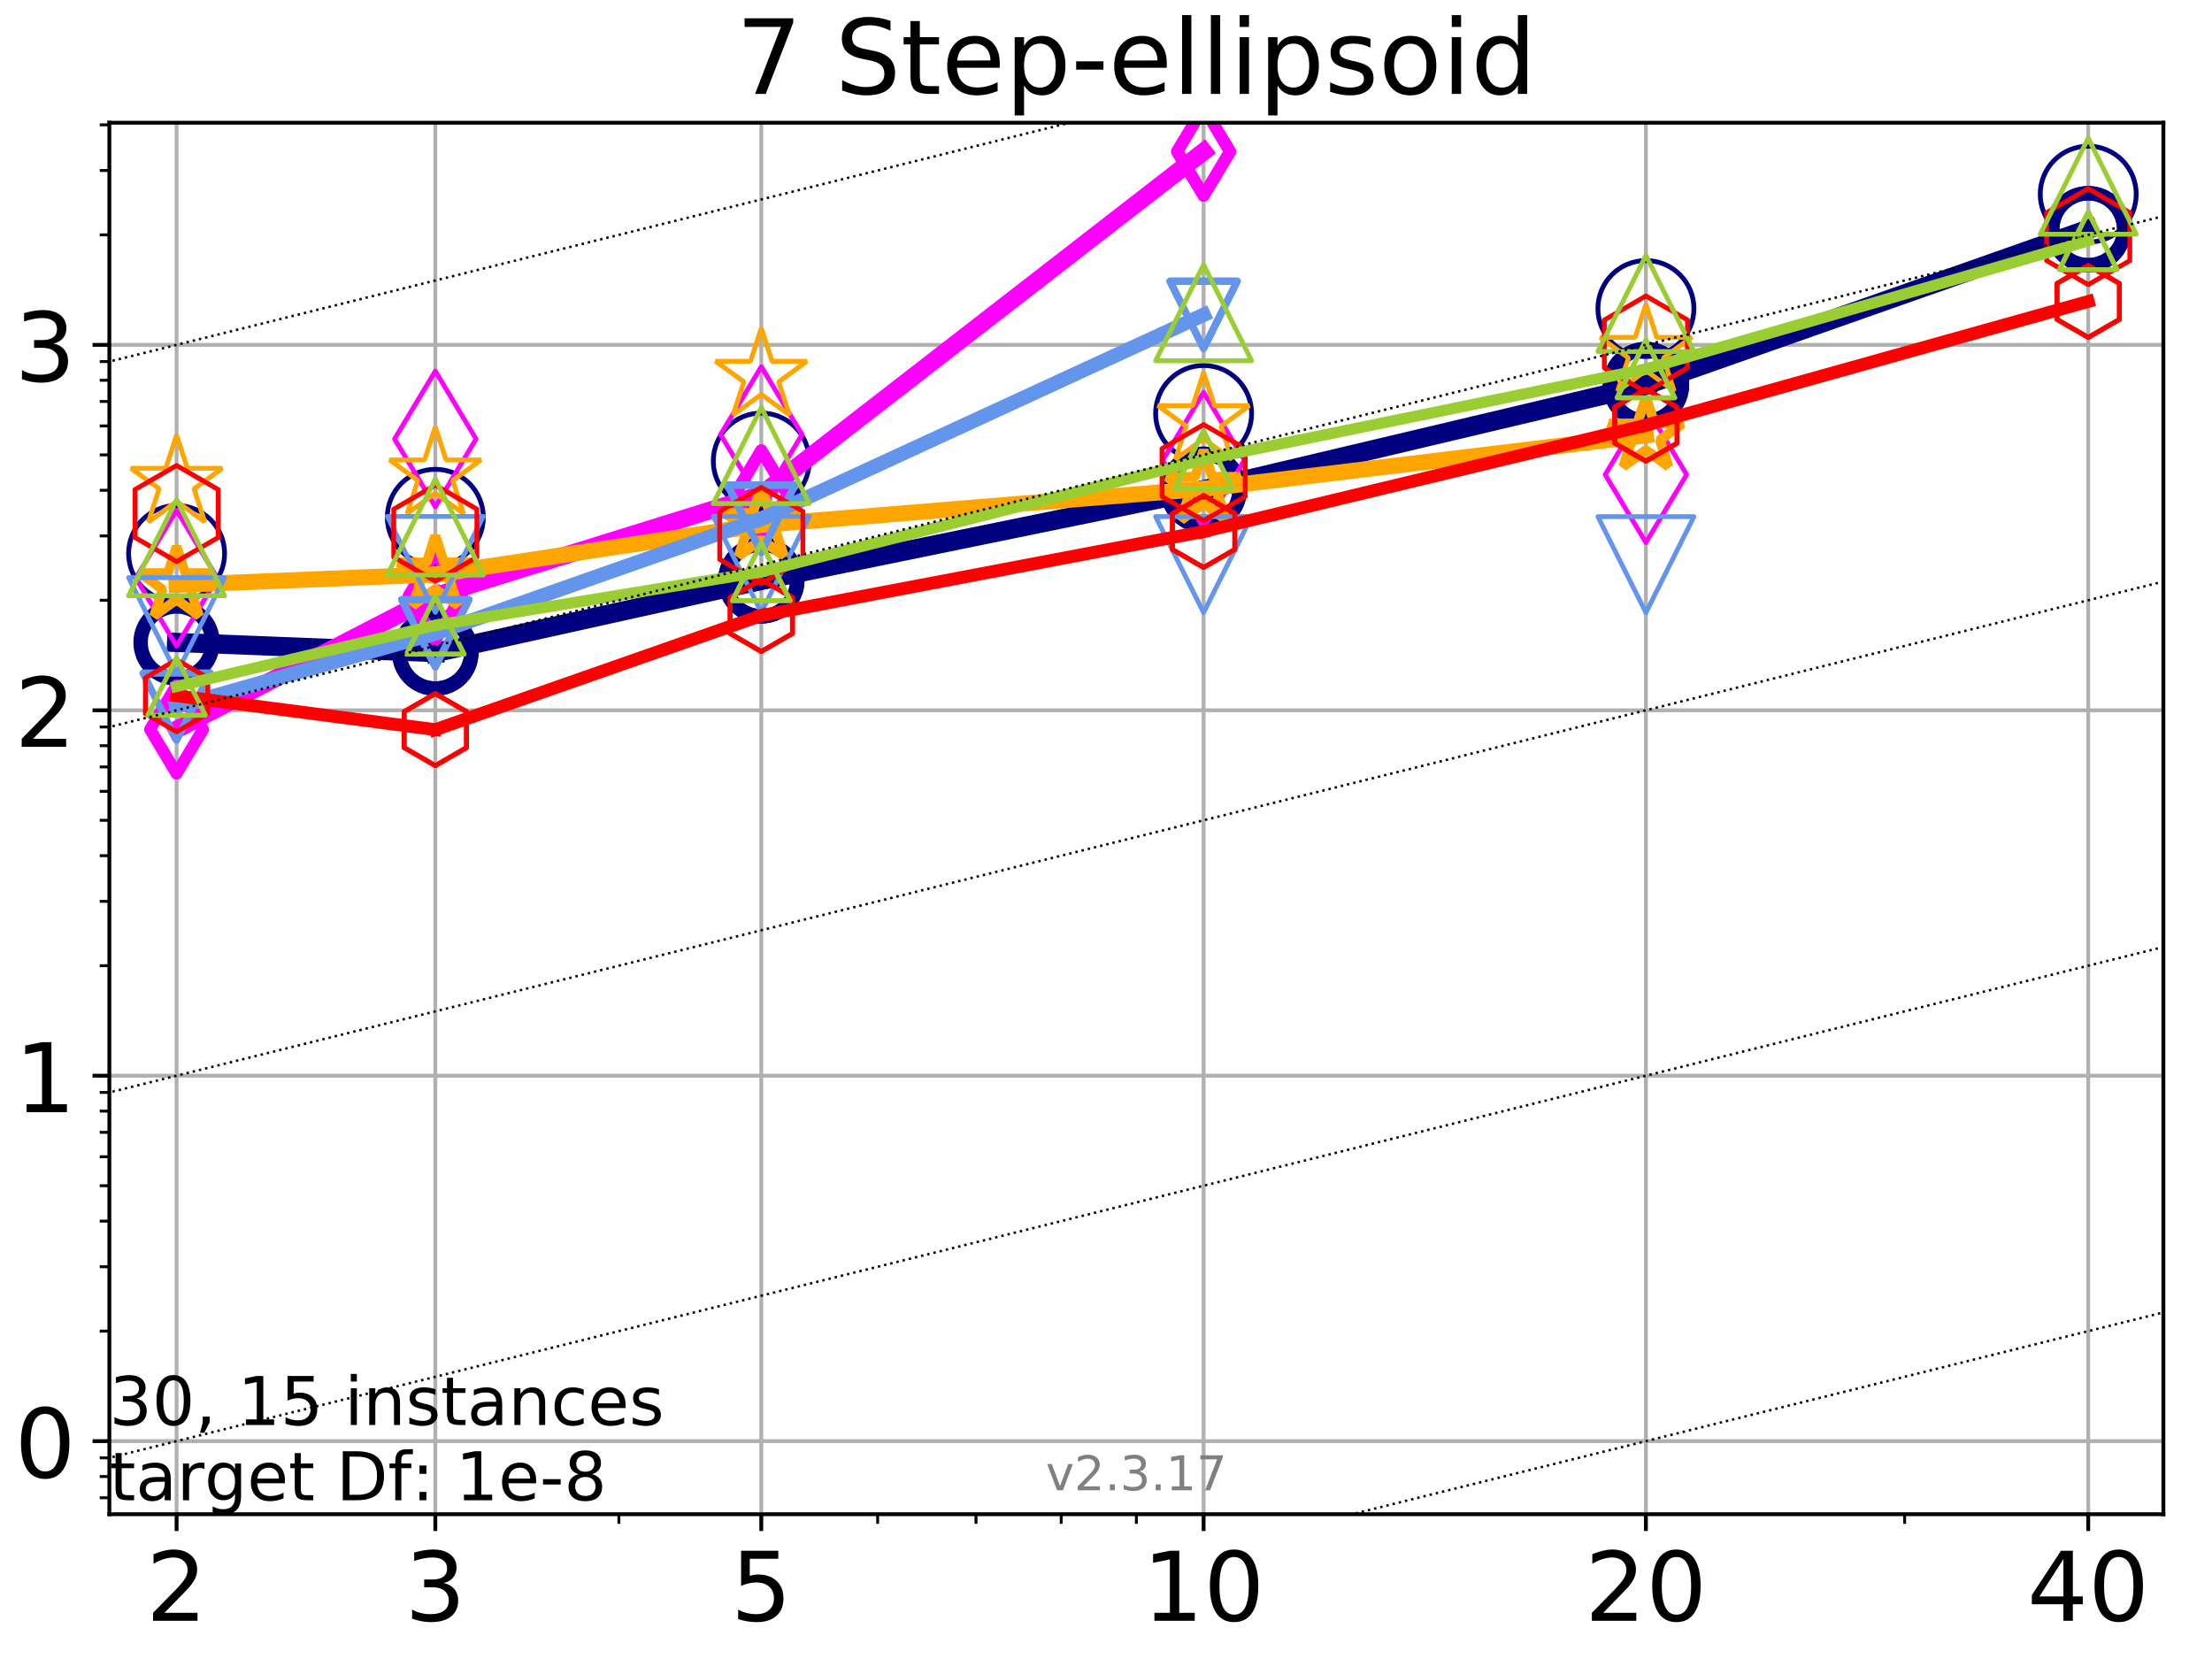 <?xml version="1.0" encoding="utf-8" standalone="no"?>
<!DOCTYPE svg PUBLIC "-//W3C//DTD SVG 1.1//EN"
  "http://www.w3.org/Graphics/SVG/1.1/DTD/svg11.dtd">
<!-- Created with matplotlib (https://matplotlib.org/) -->
<svg height="345.6pt" version="1.1" viewBox="0 0 460.8 345.6" width="460.8pt" xmlns="http://www.w3.org/2000/svg" xmlns:xlink="http://www.w3.org/1999/xlink">
 <defs>
  <style type="text/css">
*{stroke-linecap:butt;stroke-linejoin:round;}
  </style>
 </defs>
 <g id="figure_1">
  <g id="patch_1">
   <path d="M 0 345.6 
L 460.8 345.6 
L 460.8 0 
L 0 0 
z
" style="fill:#ffffff;"/>
  </g>
  <g id="axes_1">
   <g id="patch_2">
    <path d="M 22.78 315.44 
L 450.672 315.44 
L 450.672 25.56 
L 22.78 25.56 
z
" style="fill:#ffffff;"/>
   </g>
   <g id="matplotlib.axis_1">
    <g id="xtick_1">
     <g id="line2d_1">
      <path clip-path="url(#p0a16b30231)" d="M 36.786 315.44 
L 36.786 25.56 
" style="fill:none;stroke:#b0b0b0;stroke-linecap:square;stroke-width:0.8;"/>
     </g>
     <g id="line2d_2">
      <defs>
       <path d="M 0 0 
L 0 3.5 
" id="mfd9284836a" style="stroke:#000000;stroke-width:0.8;"/>
      </defs>
      <g>
       <use style="stroke:#000000;stroke-width:0.8;" x="36.786" xlink:href="#mfd9284836a" y="315.44"/>
      </g>
     </g>
     <g id="text_1">
      <!-- 2 -->
      <defs>
       <path d="M 19.188 8.297 
L 53.609 8.297 
L 53.609 0 
L 7.328 0 
L 7.328 8.297 
Q 12.938 14.109 22.625 23.891 
Q 32.328 33.688 34.812 36.531 
Q 39.547 41.844 41.422 45.531 
Q 43.312 49.219 43.312 52.781 
Q 43.312 58.594 39.234 62.25 
Q 35.156 65.922 28.609 65.922 
Q 23.969 65.922 18.812 64.312 
Q 13.672 62.703 7.812 59.422 
L 7.812 69.391 
Q 13.766 71.781 18.938 73 
Q 24.125 74.219 28.422 74.219 
Q 39.75 74.219 46.484 68.547 
Q 53.219 62.891 53.219 53.422 
Q 53.219 48.922 51.531 44.891 
Q 49.859 40.875 45.406 35.406 
Q 44.188 33.984 37.641 27.219 
Q 31.109 20.453 19.188 8.297 
z
" id="DejaVuSans-50"/>
      </defs>
      <g transform="translate(30.423 337.637)scale(0.2 -0.2)">
       <use xlink:href="#DejaVuSans-50"/>
      </g>
     </g>
    </g>
    <g id="xtick_2">
     <g id="line2d_3">
      <path clip-path="url(#p0a16b30231)" d="M 90.685 315.44 
L 90.685 25.56 
" style="fill:none;stroke:#b0b0b0;stroke-linecap:square;stroke-width:0.8;"/>
     </g>
     <g id="line2d_4">
      <g>
       <use style="stroke:#000000;stroke-width:0.8;" x="90.685" xlink:href="#mfd9284836a" y="315.44"/>
      </g>
     </g>
     <g id="text_2">
      <!-- 3 -->
      <defs>
       <path d="M 40.578 39.312 
Q 47.656 37.797 51.625 33 
Q 55.609 28.219 55.609 21.188 
Q 55.609 10.406 48.188 4.484 
Q 40.766 -1.422 27.094 -1.422 
Q 22.516 -1.422 17.656 -0.516 
Q 12.797 0.391 7.625 2.203 
L 7.625 11.719 
Q 11.719 9.328 16.594 8.109 
Q 21.484 6.891 26.812 6.891 
Q 36.078 6.891 40.938 10.547 
Q 45.797 14.203 45.797 21.188 
Q 45.797 27.641 41.281 31.266 
Q 36.766 34.906 28.719 34.906 
L 20.219 34.906 
L 20.219 43.016 
L 29.109 43.016 
Q 36.375 43.016 40.234 45.922 
Q 44.094 48.828 44.094 54.297 
Q 44.094 59.906 40.109 62.906 
Q 36.141 65.922 28.719 65.922 
Q 24.656 65.922 20.016 65.031 
Q 15.375 64.156 9.812 62.312 
L 9.812 71.094 
Q 15.438 72.656 20.344 73.438 
Q 25.25 74.219 29.594 74.219 
Q 40.828 74.219 47.359 69.109 
Q 53.906 64.016 53.906 55.328 
Q 53.906 49.266 50.438 45.094 
Q 46.969 40.922 40.578 39.312 
z
" id="DejaVuSans-51"/>
      </defs>
      <g transform="translate(84.323 337.637)scale(0.2 -0.2)">
       <use xlink:href="#DejaVuSans-51"/>
      </g>
     </g>
    </g>
    <g id="xtick_3">
     <g id="line2d_5">
      <path clip-path="url(#p0a16b30231)" d="M 158.59 315.44 
L 158.59 25.56 
" style="fill:none;stroke:#b0b0b0;stroke-linecap:square;stroke-width:0.8;"/>
     </g>
     <g id="line2d_6">
      <g>
       <use style="stroke:#000000;stroke-width:0.8;" x="158.59" xlink:href="#mfd9284836a" y="315.44"/>
      </g>
     </g>
     <g id="text_3">
      <!-- 5 -->
      <defs>
       <path d="M 10.797 72.906 
L 49.516 72.906 
L 49.516 64.594 
L 19.828 64.594 
L 19.828 46.734 
Q 21.969 47.469 24.109 47.828 
Q 26.266 48.188 28.422 48.188 
Q 40.625 48.188 47.75 41.5 
Q 54.891 34.812 54.891 23.391 
Q 54.891 11.625 47.562 5.094 
Q 40.234 -1.422 26.906 -1.422 
Q 22.312 -1.422 17.547 -0.641 
Q 12.797 0.141 7.719 1.703 
L 7.719 11.625 
Q 12.109 9.234 16.797 8.062 
Q 21.484 6.891 26.703 6.891 
Q 35.156 6.891 40.078 11.328 
Q 45.016 15.766 45.016 23.391 
Q 45.016 31 40.078 35.438 
Q 35.156 39.891 26.703 39.891 
Q 22.75 39.891 18.812 39.016 
Q 14.891 38.141 10.797 36.281 
z
" id="DejaVuSans-53"/>
      </defs>
      <g transform="translate(152.228 337.637)scale(0.2 -0.2)">
       <use xlink:href="#DejaVuSans-53"/>
      </g>
     </g>
    </g>
    <g id="xtick_4">
     <g id="line2d_7">
      <path clip-path="url(#p0a16b30231)" d="M 250.732 315.44 
L 250.732 25.56 
" style="fill:none;stroke:#b0b0b0;stroke-linecap:square;stroke-width:0.8;"/>
     </g>
     <g id="line2d_8">
      <g>
       <use style="stroke:#000000;stroke-width:0.8;" x="250.732" xlink:href="#mfd9284836a" y="315.44"/>
      </g>
     </g>
     <g id="text_4">
      <!-- 10 -->
      <defs>
       <path d="M 12.406 8.297 
L 28.516 8.297 
L 28.516 63.922 
L 10.984 60.406 
L 10.984 69.391 
L 28.422 72.906 
L 38.281 72.906 
L 38.281 8.297 
L 54.391 8.297 
L 54.391 0 
L 12.406 0 
z
" id="DejaVuSans-49"/>
       <path d="M 31.781 66.406 
Q 24.172 66.406 20.328 58.906 
Q 16.5 51.422 16.5 36.375 
Q 16.5 21.391 20.328 13.891 
Q 24.172 6.391 31.781 6.391 
Q 39.453 6.391 43.281 13.891 
Q 47.125 21.391 47.125 36.375 
Q 47.125 51.422 43.281 58.906 
Q 39.453 66.406 31.781 66.406 
z
M 31.781 74.219 
Q 44.047 74.219 50.516 64.516 
Q 56.984 54.828 56.984 36.375 
Q 56.984 17.969 50.516 8.266 
Q 44.047 -1.422 31.781 -1.422 
Q 19.531 -1.422 13.062 8.266 
Q 6.594 17.969 6.594 36.375 
Q 6.594 54.828 13.062 64.516 
Q 19.531 74.219 31.781 74.219 
z
" id="DejaVuSans-48"/>
      </defs>
      <g transform="translate(238.007 337.637)scale(0.2 -0.2)">
       <use xlink:href="#DejaVuSans-49"/>
       <use x="63.623" xlink:href="#DejaVuSans-48"/>
      </g>
     </g>
    </g>
    <g id="xtick_5">
     <g id="line2d_9">
      <path clip-path="url(#p0a16b30231)" d="M 342.873 315.44 
L 342.873 25.56 
" style="fill:none;stroke:#b0b0b0;stroke-linecap:square;stroke-width:0.8;"/>
     </g>
     <g id="line2d_10">
      <g>
       <use style="stroke:#000000;stroke-width:0.8;" x="342.873" xlink:href="#mfd9284836a" y="315.44"/>
      </g>
     </g>
     <g id="text_5">
      <!-- 20 -->
      <g transform="translate(330.148 337.637)scale(0.2 -0.2)">
       <use xlink:href="#DejaVuSans-50"/>
       <use x="63.623" xlink:href="#DejaVuSans-48"/>
      </g>
     </g>
    </g>
    <g id="xtick_6">
     <g id="line2d_11">
      <path clip-path="url(#p0a16b30231)" d="M 435.015 315.44 
L 435.015 25.56 
" style="fill:none;stroke:#b0b0b0;stroke-linecap:square;stroke-width:0.8;"/>
     </g>
     <g id="line2d_12">
      <g>
       <use style="stroke:#000000;stroke-width:0.8;" x="435.015" xlink:href="#mfd9284836a" y="315.44"/>
      </g>
     </g>
     <g id="text_6">
      <!-- 40 -->
      <defs>
       <path d="M 37.797 64.312 
L 12.891 25.391 
L 37.797 25.391 
z
M 35.203 72.906 
L 47.609 72.906 
L 47.609 25.391 
L 58.016 25.391 
L 58.016 17.188 
L 47.609 17.188 
L 47.609 0 
L 37.797 0 
L 37.797 17.188 
L 4.891 17.188 
L 4.891 26.703 
z
" id="DejaVuSans-52"/>
      </defs>
      <g transform="translate(422.29 337.637)scale(0.2 -0.2)">
       <use xlink:href="#DejaVuSans-52"/>
       <use x="63.623" xlink:href="#DejaVuSans-48"/>
      </g>
     </g>
    </g>
    <g id="xtick_7">
     <g id="line2d_13">
      <defs>
       <path d="M 0 0 
L 0 2 
" id="m4c51c9bd17" style="stroke:#000000;stroke-width:0.6;"/>
      </defs>
      <g>
       <use style="stroke:#000000;stroke-width:0.6;" x="36.786" xlink:href="#m4c51c9bd17" y="315.44"/>
      </g>
     </g>
    </g>
    <g id="xtick_8">
     <g id="line2d_14">
      <g>
       <use style="stroke:#000000;stroke-width:0.6;" x="90.685" xlink:href="#m4c51c9bd17" y="315.44"/>
      </g>
     </g>
    </g>
    <g id="xtick_9">
     <g id="line2d_15">
      <g>
       <use style="stroke:#000000;stroke-width:0.6;" x="128.927" xlink:href="#m4c51c9bd17" y="315.44"/>
      </g>
     </g>
    </g>
    <g id="xtick_10">
     <g id="line2d_16">
      <g>
       <use style="stroke:#000000;stroke-width:0.6;" x="158.59" xlink:href="#m4c51c9bd17" y="315.44"/>
      </g>
     </g>
    </g>
    <g id="xtick_11">
     <g id="line2d_17">
      <g>
       <use style="stroke:#000000;stroke-width:0.6;" x="182.827" xlink:href="#m4c51c9bd17" y="315.44"/>
      </g>
     </g>
    </g>
    <g id="xtick_12">
     <g id="line2d_18">
      <g>
       <use style="stroke:#000000;stroke-width:0.6;" x="203.318" xlink:href="#m4c51c9bd17" y="315.44"/>
      </g>
     </g>
    </g>
    <g id="xtick_13">
     <g id="line2d_19">
      <g>
       <use style="stroke:#000000;stroke-width:0.6;" x="221.069" xlink:href="#m4c51c9bd17" y="315.44"/>
      </g>
     </g>
    </g>
    <g id="xtick_14">
     <g id="line2d_20">
      <g>
       <use style="stroke:#000000;stroke-width:0.6;" x="236.726" xlink:href="#m4c51c9bd17" y="315.44"/>
      </g>
     </g>
    </g>
    <g id="xtick_15">
     <g id="line2d_21">
      <g>
       <use style="stroke:#000000;stroke-width:0.6;" x="342.873" xlink:href="#m4c51c9bd17" y="315.44"/>
      </g>
     </g>
    </g>
    <g id="xtick_16">
     <g id="line2d_22">
      <g>
       <use style="stroke:#000000;stroke-width:0.6;" x="396.773" xlink:href="#m4c51c9bd17" y="315.44"/>
      </g>
     </g>
    </g>
    <g id="xtick_17">
     <g id="line2d_23">
      <g>
       <use style="stroke:#000000;stroke-width:0.6;" x="435.015" xlink:href="#m4c51c9bd17" y="315.44"/>
      </g>
     </g>
    </g>
   </g>
   <g id="matplotlib.axis_2">
    <g id="ytick_1">
     <g id="line2d_24">
      <path clip-path="url(#p0a16b30231)" d="M 22.78 300.215 
L 450.672 300.215 
" style="fill:none;stroke:#b0b0b0;stroke-linecap:square;stroke-width:0.8;"/>
     </g>
     <g id="line2d_25">
      <defs>
       <path d="M 0 0 
L -3.5 0 
" id="m4d06aa9174" style="stroke:#000000;stroke-width:0.8;"/>
      </defs>
      <g>
       <use style="stroke:#000000;stroke-width:0.8;" x="22.78" xlink:href="#m4d06aa9174" y="300.215"/>
      </g>
     </g>
     <g id="text_7">
      <!-- 0 -->
      <g transform="translate(3.055 307.813)scale(0.2 -0.2)">
       <use xlink:href="#DejaVuSans-48"/>
      </g>
     </g>
    </g>
    <g id="ytick_2">
     <g id="line2d_26">
      <path clip-path="url(#p0a16b30231)" d="M 22.78 224.09 
L 450.672 224.09 
" style="fill:none;stroke:#b0b0b0;stroke-linecap:square;stroke-width:0.8;"/>
     </g>
     <g id="line2d_27">
      <g>
       <use style="stroke:#000000;stroke-width:0.8;" x="22.78" xlink:href="#m4d06aa9174" y="224.09"/>
      </g>
     </g>
     <g id="text_8">
      <!-- 1 -->
      <g transform="translate(3.055 231.688)scale(0.2 -0.2)">
       <use xlink:href="#DejaVuSans-49"/>
      </g>
     </g>
    </g>
    <g id="ytick_3">
     <g id="line2d_28">
      <path clip-path="url(#p0a16b30231)" d="M 22.78 147.965 
L 450.672 147.965 
" style="fill:none;stroke:#b0b0b0;stroke-linecap:square;stroke-width:0.8;"/>
     </g>
     <g id="line2d_29">
      <g>
       <use style="stroke:#000000;stroke-width:0.8;" x="22.78" xlink:href="#m4d06aa9174" y="147.965"/>
      </g>
     </g>
     <g id="text_9">
      <!-- 2 -->
      <g transform="translate(3.055 155.563)scale(0.2 -0.2)">
       <use xlink:href="#DejaVuSans-50"/>
      </g>
     </g>
    </g>
    <g id="ytick_4">
     <g id="line2d_30">
      <path clip-path="url(#p0a16b30231)" d="M 22.78 71.84 
L 450.672 71.84 
" style="fill:none;stroke:#b0b0b0;stroke-linecap:square;stroke-width:0.8;"/>
     </g>
     <g id="line2d_31">
      <g>
       <use style="stroke:#000000;stroke-width:0.8;" x="22.78" xlink:href="#m4d06aa9174" y="71.84"/>
      </g>
     </g>
     <g id="text_10">
      <!-- 3 -->
      <g transform="translate(3.055 79.438)scale(0.2 -0.2)">
       <use xlink:href="#DejaVuSans-51"/>
      </g>
     </g>
    </g>
    <g id="ytick_5">
     <g id="line2d_32">
      <defs>
       <path d="M 0 0 
L -2 0 
" id="me780ae7e06" style="stroke:#000000;stroke-width:0.6;"/>
      </defs>
      <g>
       <use style="stroke:#000000;stroke-width:0.6;" x="22.78" xlink:href="#me780ae7e06" y="312.007"/>
      </g>
     </g>
    </g>
    <g id="ytick_6">
     <g id="line2d_33">
      <g>
       <use style="stroke:#000000;stroke-width:0.6;" x="22.78" xlink:href="#me780ae7e06" y="307.592"/>
      </g>
     </g>
    </g>
    <g id="ytick_7">
     <g id="line2d_34">
      <g>
       <use style="stroke:#000000;stroke-width:0.6;" x="22.78" xlink:href="#me780ae7e06" y="303.698"/>
      </g>
     </g>
    </g>
    <g id="ytick_8">
     <g id="line2d_35">
      <g>
       <use style="stroke:#000000;stroke-width:0.6;" x="22.78" xlink:href="#me780ae7e06" y="277.299"/>
      </g>
     </g>
    </g>
    <g id="ytick_9">
     <g id="line2d_36">
      <g>
       <use style="stroke:#000000;stroke-width:0.6;" x="22.78" xlink:href="#me780ae7e06" y="263.894"/>
      </g>
     </g>
    </g>
    <g id="ytick_10">
     <g id="line2d_37">
      <g>
       <use style="stroke:#000000;stroke-width:0.6;" x="22.78" xlink:href="#me780ae7e06" y="254.383"/>
      </g>
     </g>
    </g>
    <g id="ytick_11">
     <g id="line2d_38">
      <g>
       <use style="stroke:#000000;stroke-width:0.6;" x="22.78" xlink:href="#me780ae7e06" y="247.006"/>
      </g>
     </g>
    </g>
    <g id="ytick_12">
     <g id="line2d_39">
      <g>
       <use style="stroke:#000000;stroke-width:0.6;" x="22.78" xlink:href="#me780ae7e06" y="240.978"/>
      </g>
     </g>
    </g>
    <g id="ytick_13">
     <g id="line2d_40">
      <g>
       <use style="stroke:#000000;stroke-width:0.6;" x="22.78" xlink:href="#me780ae7e06" y="235.882"/>
      </g>
     </g>
    </g>
    <g id="ytick_14">
     <g id="line2d_41">
      <g>
       <use style="stroke:#000000;stroke-width:0.6;" x="22.78" xlink:href="#me780ae7e06" y="231.467"/>
      </g>
     </g>
    </g>
    <g id="ytick_15">
     <g id="line2d_42">
      <g>
       <use style="stroke:#000000;stroke-width:0.6;" x="22.78" xlink:href="#me780ae7e06" y="227.573"/>
      </g>
     </g>
    </g>
    <g id="ytick_16">
     <g id="line2d_43">
      <g>
       <use style="stroke:#000000;stroke-width:0.6;" x="22.78" xlink:href="#me780ae7e06" y="201.174"/>
      </g>
     </g>
    </g>
    <g id="ytick_17">
     <g id="line2d_44">
      <g>
       <use style="stroke:#000000;stroke-width:0.6;" x="22.78" xlink:href="#me780ae7e06" y="187.769"/>
      </g>
     </g>
    </g>
    <g id="ytick_18">
     <g id="line2d_45">
      <g>
       <use style="stroke:#000000;stroke-width:0.6;" x="22.78" xlink:href="#me780ae7e06" y="178.258"/>
      </g>
     </g>
    </g>
    <g id="ytick_19">
     <g id="line2d_46">
      <g>
       <use style="stroke:#000000;stroke-width:0.6;" x="22.78" xlink:href="#me780ae7e06" y="170.881"/>
      </g>
     </g>
    </g>
    <g id="ytick_20">
     <g id="line2d_47">
      <g>
       <use style="stroke:#000000;stroke-width:0.6;" x="22.78" xlink:href="#me780ae7e06" y="164.853"/>
      </g>
     </g>
    </g>
    <g id="ytick_21">
     <g id="line2d_48">
      <g>
       <use style="stroke:#000000;stroke-width:0.6;" x="22.78" xlink:href="#me780ae7e06" y="159.757"/>
      </g>
     </g>
    </g>
    <g id="ytick_22">
     <g id="line2d_49">
      <g>
       <use style="stroke:#000000;stroke-width:0.6;" x="22.78" xlink:href="#me780ae7e06" y="155.342"/>
      </g>
     </g>
    </g>
    <g id="ytick_23">
     <g id="line2d_50">
      <g>
       <use style="stroke:#000000;stroke-width:0.6;" x="22.78" xlink:href="#me780ae7e06" y="151.448"/>
      </g>
     </g>
    </g>
    <g id="ytick_24">
     <g id="line2d_51">
      <g>
       <use style="stroke:#000000;stroke-width:0.6;" x="22.78" xlink:href="#me780ae7e06" y="125.049"/>
      </g>
     </g>
    </g>
    <g id="ytick_25">
     <g id="line2d_52">
      <g>
       <use style="stroke:#000000;stroke-width:0.6;" x="22.78" xlink:href="#me780ae7e06" y="111.644"/>
      </g>
     </g>
    </g>
    <g id="ytick_26">
     <g id="line2d_53">
      <g>
       <use style="stroke:#000000;stroke-width:0.6;" x="22.78" xlink:href="#me780ae7e06" y="102.133"/>
      </g>
     </g>
    </g>
    <g id="ytick_27">
     <g id="line2d_54">
      <g>
       <use style="stroke:#000000;stroke-width:0.6;" x="22.78" xlink:href="#me780ae7e06" y="94.756"/>
      </g>
     </g>
    </g>
    <g id="ytick_28">
     <g id="line2d_55">
      <g>
       <use style="stroke:#000000;stroke-width:0.6;" x="22.78" xlink:href="#me780ae7e06" y="88.728"/>
      </g>
     </g>
    </g>
    <g id="ytick_29">
     <g id="line2d_56">
      <g>
       <use style="stroke:#000000;stroke-width:0.6;" x="22.78" xlink:href="#me780ae7e06" y="83.632"/>
      </g>
     </g>
    </g>
    <g id="ytick_30">
     <g id="line2d_57">
      <g>
       <use style="stroke:#000000;stroke-width:0.6;" x="22.78" xlink:href="#me780ae7e06" y="79.217"/>
      </g>
     </g>
    </g>
    <g id="ytick_31">
     <g id="line2d_58">
      <g>
       <use style="stroke:#000000;stroke-width:0.6;" x="22.78" xlink:href="#me780ae7e06" y="75.323"/>
      </g>
     </g>
    </g>
    <g id="ytick_32">
     <g id="line2d_59">
      <g>
       <use style="stroke:#000000;stroke-width:0.6;" x="22.78" xlink:href="#me780ae7e06" y="48.924"/>
      </g>
     </g>
    </g>
    <g id="ytick_33">
     <g id="line2d_60">
      <g>
       <use style="stroke:#000000;stroke-width:0.6;" x="22.78" xlink:href="#me780ae7e06" y="35.519"/>
      </g>
     </g>
    </g>
    <g id="ytick_34">
     <g id="line2d_61">
      <g>
       <use style="stroke:#000000;stroke-width:0.6;" x="22.78" xlink:href="#me780ae7e06" y="26.008"/>
      </g>
     </g>
    </g>
   </g>
   <g id="line2d_62">
    <path clip-path="url(#p0a16b30231)" d="M 36.786 133.833 
L 90.685 135.945 
" style="fill:none;stroke:#000080;stroke-linecap:square;stroke-width:4;"/>
    <defs>
     <path d="M 0 7.5 
C 1.989 7.5 3.897 6.71 5.303 5.303 
C 6.71 3.897 7.5 1.989 7.5 0 
C 7.5 -1.989 6.71 -3.897 5.303 -5.303 
C 3.897 -6.71 1.989 -7.5 0 -7.5 
C -1.989 -7.5 -3.897 -6.71 -5.303 -5.303 
C -6.71 -3.897 -7.5 -1.989 -7.5 0 
C -7.5 1.989 -6.71 3.897 -5.303 5.303 
C -3.897 6.71 -1.989 7.5 0 7.5 
z
" id="mfdfa9239f7" style="stroke:#000080;stroke-width:3;"/>
    </defs>
    <g clip-path="url(#p0a16b30231)">
     <use style="fill-opacity:0;stroke:#000080;stroke-width:3;" x="36.786" xlink:href="#mfdfa9239f7" y="133.833"/>
     <use style="fill-opacity:0;stroke:#000080;stroke-width:3;" x="90.685" xlink:href="#mfdfa9239f7" y="135.945"/>
    </g>
   </g>
   <g id="line2d_63">
    <path clip-path="url(#p0a16b30231)" d="M 90.685 135.945 
L 158.59 120.897 
" style="fill:none;stroke:#000080;stroke-linecap:square;stroke-width:4;"/>
    <g clip-path="url(#p0a16b30231)">
     <use style="fill-opacity:0;stroke:#000080;stroke-width:3;" x="90.685" xlink:href="#mfdfa9239f7" y="135.945"/>
     <use style="fill-opacity:0;stroke:#000080;stroke-width:3;" x="158.59" xlink:href="#mfdfa9239f7" y="120.897"/>
    </g>
   </g>
   <g id="line2d_64">
    <path clip-path="url(#p0a16b30231)" d="M 158.59 120.897 
L 250.732 102.034 
" style="fill:none;stroke:#000080;stroke-linecap:square;stroke-width:4;"/>
    <g clip-path="url(#p0a16b30231)">
     <use style="fill-opacity:0;stroke:#000080;stroke-width:3;" x="158.59" xlink:href="#mfdfa9239f7" y="120.897"/>
     <use style="fill-opacity:0;stroke:#000080;stroke-width:3;" x="250.732" xlink:href="#mfdfa9239f7" y="102.034"/>
    </g>
   </g>
   <g id="line2d_65">
    <path clip-path="url(#p0a16b30231)" d="M 250.732 102.034 
L 342.873 80.211 
" style="fill:none;stroke:#000080;stroke-linecap:square;stroke-width:4;"/>
    <g clip-path="url(#p0a16b30231)">
     <use style="fill-opacity:0;stroke:#000080;stroke-width:3;" x="250.732" xlink:href="#mfdfa9239f7" y="102.034"/>
     <use style="fill-opacity:0;stroke:#000080;stroke-width:3;" x="342.873" xlink:href="#mfdfa9239f7" y="80.211"/>
    </g>
   </g>
   <g id="line2d_66">
    <path clip-path="url(#p0a16b30231)" d="M 342.873 80.211 
L 435.015 47.753 
" style="fill:none;stroke:#000080;stroke-linecap:square;stroke-width:4;"/>
    <g clip-path="url(#p0a16b30231)">
     <use style="fill-opacity:0;stroke:#000080;stroke-width:3;" x="342.873" xlink:href="#mfdfa9239f7" y="80.211"/>
     <use style="fill-opacity:0;stroke:#000080;stroke-width:3;" x="435.015" xlink:href="#mfdfa9239f7" y="47.753"/>
    </g>
   </g>
   <g id="line2d_67">
    <path clip-path="url(#p0a16b30231)" d="M 435.015 47.753 
" style="fill:none;stroke:#000080;stroke-linecap:square;stroke-width:4;"/>
    <g clip-path="url(#p0a16b30231)">
     <use style="fill-opacity:0;stroke:#000080;stroke-width:3;" x="435.015" xlink:href="#mfdfa9239f7" y="47.753"/>
    </g>
   </g>
   <g id="line2d_68"/>
   <g id="line2d_69">
    <defs>
     <path d="M 0 10 
C 2.652 10 5.196 8.946 7.071 7.071 
C 8.946 5.196 10 2.652 10 0 
C 10 -2.652 8.946 -5.196 7.071 -7.071 
C 5.196 -8.946 2.652 -10 0 -10 
C -2.652 -10 -5.196 -8.946 -7.071 -7.071 
C -8.946 -5.196 -10 -2.652 -10 0 
C -10 2.652 -8.946 5.196 -7.071 7.071 
C -5.196 8.946 -2.652 10 0 10 
z
" id="md3cee89a10" style="stroke:#000080;"/>
    </defs>
    <g clip-path="url(#p0a16b30231)">
     <use style="fill-opacity:0;stroke:#000080;" x="36.786" xlink:href="#md3cee89a10" y="115.311"/>
     <use style="fill-opacity:0;stroke:#000080;" x="90.685" xlink:href="#md3cee89a10" y="107.766"/>
     <use style="fill-opacity:0;stroke:#000080;" x="158.59" xlink:href="#md3cee89a10" y="96.05"/>
     <use style="fill-opacity:0;stroke:#000080;" x="250.732" xlink:href="#md3cee89a10" y="86.138"/>
     <use style="fill-opacity:0;stroke:#000080;" x="342.873" xlink:href="#md3cee89a10" y="64.279"/>
     <use style="fill-opacity:0;stroke:#000080;" x="435.015" xlink:href="#md3cee89a10" y="40.447"/>
    </g>
   </g>
   <g id="line2d_70">
    <path clip-path="url(#p0a16b30231)" d="M 36.786 151.954 
L 90.685 124.115 
" style="fill:none;stroke:#ff00ff;stroke-linecap:square;stroke-width:3.667;"/>
    <defs>
     <path d="M -0 9.192 
L 5.515 0 
L 0 -9.192 
L -5.515 -0 
z
" id="m5cf91749c0" style="stroke:#ff00ff;stroke-linejoin:miter;stroke-width:2.5;"/>
    </defs>
    <g clip-path="url(#p0a16b30231)">
     <use style="fill-opacity:0;stroke:#ff00ff;stroke-linejoin:miter;stroke-width:2.5;" x="36.786" xlink:href="#m5cf91749c0" y="151.954"/>
     <use style="fill-opacity:0;stroke:#ff00ff;stroke-linejoin:miter;stroke-width:2.5;" x="90.685" xlink:href="#m5cf91749c0" y="124.115"/>
    </g>
   </g>
   <g id="line2d_71">
    <path clip-path="url(#p0a16b30231)" d="M 90.685 124.115 
L 158.59 103.012 
" style="fill:none;stroke:#ff00ff;stroke-linecap:square;stroke-width:3.667;"/>
    <g clip-path="url(#p0a16b30231)">
     <use style="fill-opacity:0;stroke:#ff00ff;stroke-linejoin:miter;stroke-width:2.5;" x="90.685" xlink:href="#m5cf91749c0" y="124.115"/>
     <use style="fill-opacity:0;stroke:#ff00ff;stroke-linejoin:miter;stroke-width:2.5;" x="158.59" xlink:href="#m5cf91749c0" y="103.012"/>
    </g>
   </g>
   <g id="line2d_72">
    <path clip-path="url(#p0a16b30231)" d="M 158.59 103.012 
L 250.732 31.581 
" style="fill:none;stroke:#ff00ff;stroke-linecap:square;stroke-width:3.667;"/>
    <g clip-path="url(#p0a16b30231)">
     <use style="fill-opacity:0;stroke:#ff00ff;stroke-linejoin:miter;stroke-width:2.5;" x="158.59" xlink:href="#m5cf91749c0" y="103.012"/>
     <use style="fill-opacity:0;stroke:#ff00ff;stroke-linejoin:miter;stroke-width:2.5;" x="250.732" xlink:href="#m5cf91749c0" y="31.581"/>
    </g>
   </g>
   <g id="line2d_73">
    <path clip-path="url(#p0a16b30231)" d="M 250.732 31.581 
" style="fill:none;stroke:#ff00ff;stroke-linecap:square;stroke-width:3.667;"/>
    <g clip-path="url(#p0a16b30231)">
     <use style="fill-opacity:0;stroke:#ff00ff;stroke-linejoin:miter;stroke-width:2.5;" x="250.732" xlink:href="#m5cf91749c0" y="31.581"/>
    </g>
   </g>
   <g id="line2d_74"/>
   <g id="line2d_75">
    <defs>
     <path d="M -0 14.142 
L 8.485 0 
L -0 -14.142 
L -8.485 -0 
z
" id="m8196f78757" style="stroke:#ff00ff;stroke-linejoin:miter;"/>
    </defs>
    <g clip-path="url(#p0a16b30231)">
     <use style="fill-opacity:0;stroke:#ff00ff;stroke-linejoin:miter;" x="36.786" xlink:href="#m8196f78757" y="120.428"/>
     <use style="fill-opacity:0;stroke:#ff00ff;stroke-linejoin:miter;" x="90.685" xlink:href="#m8196f78757" y="91.445"/>
     <use style="fill-opacity:0;stroke:#ff00ff;stroke-linejoin:miter;" x="158.59" xlink:href="#m8196f78757" y="90.528"/>
     <use style="fill-opacity:0;stroke:#ff00ff;stroke-linejoin:miter;" x="250.732" xlink:href="#m8196f78757" y="95.858"/>
     <use style="fill-opacity:0;stroke:#ff00ff;stroke-linejoin:miter;" x="342.873" xlink:href="#m8196f78757" y="98.877"/>
    </g>
   </g>
   <g id="line2d_76">
    <path clip-path="url(#p0a16b30231)" d="M 36.786 121.848 
L 90.685 119.661 
" style="fill:none;stroke:#ffa500;stroke-linecap:square;stroke-width:3.333;"/>
    <defs>
     <path d="M 0 -8 
L -1.796 -2.472 
L -7.608 -2.472 
L -2.906 0.944 
L -4.702 6.472 
L -0 3.056 
L 4.702 6.472 
L 2.906 0.944 
L 7.608 -2.472 
L 1.796 -2.472 
z
" id="m818ce6dc22" style="stroke:#ffa500;stroke-linejoin:bevel;stroke-width:2;"/>
    </defs>
    <g clip-path="url(#p0a16b30231)">
     <use style="fill-opacity:0;stroke:#ffa500;stroke-linejoin:bevel;stroke-width:2;" x="36.786" xlink:href="#m818ce6dc22" y="121.848"/>
     <use style="fill-opacity:0;stroke:#ffa500;stroke-linejoin:bevel;stroke-width:2;" x="90.685" xlink:href="#m818ce6dc22" y="119.661"/>
    </g>
   </g>
   <g id="line2d_77">
    <path clip-path="url(#p0a16b30231)" d="M 90.685 119.661 
L 158.59 109.344 
" style="fill:none;stroke:#ffa500;stroke-linecap:square;stroke-width:3.333;"/>
    <g clip-path="url(#p0a16b30231)">
     <use style="fill-opacity:0;stroke:#ffa500;stroke-linejoin:bevel;stroke-width:2;" x="90.685" xlink:href="#m818ce6dc22" y="119.661"/>
     <use style="fill-opacity:0;stroke:#ffa500;stroke-linejoin:bevel;stroke-width:2;" x="158.59" xlink:href="#m818ce6dc22" y="109.344"/>
    </g>
   </g>
   <g id="line2d_78">
    <path clip-path="url(#p0a16b30231)" d="M 158.59 109.344 
L 250.732 101.827 
" style="fill:none;stroke:#ffa500;stroke-linecap:square;stroke-width:3.333;"/>
    <g clip-path="url(#p0a16b30231)">
     <use style="fill-opacity:0;stroke:#ffa500;stroke-linejoin:bevel;stroke-width:2;" x="158.59" xlink:href="#m818ce6dc22" y="109.344"/>
     <use style="fill-opacity:0;stroke:#ffa500;stroke-linejoin:bevel;stroke-width:2;" x="250.732" xlink:href="#m818ce6dc22" y="101.827"/>
    </g>
   </g>
   <g id="line2d_79">
    <path clip-path="url(#p0a16b30231)" d="M 250.732 101.827 
L 342.873 90.699 
" style="fill:none;stroke:#ffa500;stroke-linecap:square;stroke-width:3.333;"/>
    <g clip-path="url(#p0a16b30231)">
     <use style="fill-opacity:0;stroke:#ffa500;stroke-linejoin:bevel;stroke-width:2;" x="250.732" xlink:href="#m818ce6dc22" y="101.827"/>
     <use style="fill-opacity:0;stroke:#ffa500;stroke-linejoin:bevel;stroke-width:2;" x="342.873" xlink:href="#m818ce6dc22" y="90.699"/>
    </g>
   </g>
   <g id="line2d_80">
    <path clip-path="url(#p0a16b30231)" d="M 342.873 90.699 
" style="fill:none;stroke:#ffa500;stroke-linecap:square;stroke-width:3.333;"/>
    <g clip-path="url(#p0a16b30231)">
     <use style="fill-opacity:0;stroke:#ffa500;stroke-linejoin:bevel;stroke-width:2;" x="342.873" xlink:href="#m818ce6dc22" y="90.699"/>
    </g>
   </g>
   <g id="line2d_81"/>
   <g id="line2d_82">
    <defs>
     <path d="M 0 -10 
L -2.245 -3.09 
L -9.511 -3.09 
L -3.633 1.18 
L -5.878 8.09 
L -0 3.82 
L 5.878 8.09 
L 3.633 1.18 
L 9.511 -3.09 
L 2.245 -3.09 
z
" id="m75c7943b99" style="stroke:#ffa500;stroke-linejoin:bevel;"/>
    </defs>
    <g clip-path="url(#p0a16b30231)">
     <use style="fill-opacity:0;stroke:#ffa500;stroke-linejoin:bevel;" x="36.786" xlink:href="#m75c7943b99" y="100.638"/>
     <use style="fill-opacity:0;stroke:#ffa500;stroke-linejoin:bevel;" x="90.685" xlink:href="#m75c7943b99" y="98.907"/>
     <use style="fill-opacity:0;stroke:#ffa500;stroke-linejoin:bevel;" x="158.59" xlink:href="#m75c7943b99" y="78.352"/>
     <use style="fill-opacity:0;stroke:#ffa500;stroke-linejoin:bevel;" x="250.732" xlink:href="#m75c7943b99" y="87.596"/>
     <use style="fill-opacity:0;stroke:#ffa500;stroke-linejoin:bevel;" x="342.873" xlink:href="#m75c7943b99" y="73.378"/>
    </g>
   </g>
   <g id="line2d_83">
    <path clip-path="url(#p0a16b30231)" d="M 36.786 147.213 
L 90.685 131.919 
" style="fill:none;stroke:#6495ed;stroke-linecap:square;stroke-width:3;"/>
    <defs>
     <path d="M -0 7 
L 7 -7 
L -7 -7 
z
" id="m7fd1ca2331" style="stroke:#6495ed;stroke-linejoin:miter;stroke-width:1.5;"/>
    </defs>
    <g clip-path="url(#p0a16b30231)">
     <use style="fill-opacity:0;stroke:#6495ed;stroke-linejoin:miter;stroke-width:1.5;" x="36.786" xlink:href="#m7fd1ca2331" y="147.213"/>
     <use style="fill-opacity:0;stroke:#6495ed;stroke-linejoin:miter;stroke-width:1.5;" x="90.685" xlink:href="#m7fd1ca2331" y="131.919"/>
    </g>
   </g>
   <g id="line2d_84">
    <path clip-path="url(#p0a16b30231)" d="M 90.685 131.919 
L 158.59 108.05 
" style="fill:none;stroke:#6495ed;stroke-linecap:square;stroke-width:3;"/>
    <g clip-path="url(#p0a16b30231)">
     <use style="fill-opacity:0;stroke:#6495ed;stroke-linejoin:miter;stroke-width:1.5;" x="90.685" xlink:href="#m7fd1ca2331" y="131.919"/>
     <use style="fill-opacity:0;stroke:#6495ed;stroke-linejoin:miter;stroke-width:1.5;" x="158.59" xlink:href="#m7fd1ca2331" y="108.05"/>
    </g>
   </g>
   <g id="line2d_85">
    <path clip-path="url(#p0a16b30231)" d="M 158.59 108.05 
L 250.732 65.583 
" style="fill:none;stroke:#6495ed;stroke-linecap:square;stroke-width:3;"/>
    <g clip-path="url(#p0a16b30231)">
     <use style="fill-opacity:0;stroke:#6495ed;stroke-linejoin:miter;stroke-width:1.5;" x="158.59" xlink:href="#m7fd1ca2331" y="108.05"/>
     <use style="fill-opacity:0;stroke:#6495ed;stroke-linejoin:miter;stroke-width:1.5;" x="250.732" xlink:href="#m7fd1ca2331" y="65.583"/>
    </g>
   </g>
   <g id="line2d_86">
    <path clip-path="url(#p0a16b30231)" d="M 250.732 65.583 
" style="fill:none;stroke:#6495ed;stroke-linecap:square;stroke-width:3;"/>
    <g clip-path="url(#p0a16b30231)">
     <use style="fill-opacity:0;stroke:#6495ed;stroke-linejoin:miter;stroke-width:1.5;" x="250.732" xlink:href="#m7fd1ca2331" y="65.583"/>
    </g>
   </g>
   <g id="line2d_87"/>
   <g id="line2d_88">
    <defs>
     <path d="M -0 10 
L 10 -10 
L -10 -10 
z
" id="m064481c8ef" style="stroke:#6495ed;stroke-linejoin:miter;"/>
    </defs>
    <g clip-path="url(#p0a16b30231)">
     <use style="fill-opacity:0;stroke:#6495ed;stroke-linejoin:miter;" x="36.786" xlink:href="#m064481c8ef" y="130.325"/>
     <use style="fill-opacity:0;stroke:#6495ed;stroke-linejoin:miter;" x="90.685" xlink:href="#m064481c8ef" y="117.584"/>
     <use style="fill-opacity:0;stroke:#6495ed;stroke-linejoin:miter;" x="158.59" xlink:href="#m064481c8ef" y="117.566"/>
     <use style="fill-opacity:0;stroke:#6495ed;stroke-linejoin:miter;" x="250.732" xlink:href="#m064481c8ef" y="117.619"/>
     <use style="fill-opacity:0;stroke:#6495ed;stroke-linejoin:miter;" x="342.873" xlink:href="#m064481c8ef" y="117.625"/>
    </g>
   </g>
   <g id="line2d_89">
    <path clip-path="url(#p0a16b30231)" d="M 36.786 144.944 
L 90.685 152 
" style="fill:none;stroke:#ff0000;stroke-linecap:square;stroke-width:2.667;"/>
    <defs>
     <path d="M 0 -7.5 
L -6.495 -3.75 
L -6.495 3.75 
L -0 7.5 
L 6.495 3.75 
L 6.495 -3.75 
z
" id="m5a0f305ac8" style="stroke:#ff0000;stroke-linejoin:miter;"/>
    </defs>
    <g clip-path="url(#p0a16b30231)">
     <use style="fill-opacity:0;stroke:#ff0000;stroke-linejoin:miter;" x="36.786" xlink:href="#m5a0f305ac8" y="144.944"/>
     <use style="fill-opacity:0;stroke:#ff0000;stroke-linejoin:miter;" x="90.685" xlink:href="#m5a0f305ac8" y="152"/>
    </g>
   </g>
   <g id="line2d_90">
    <path clip-path="url(#p0a16b30231)" d="M 90.685 152 
L 158.59 128.223 
" style="fill:none;stroke:#ff0000;stroke-linecap:square;stroke-width:2.667;"/>
    <g clip-path="url(#p0a16b30231)">
     <use style="fill-opacity:0;stroke:#ff0000;stroke-linejoin:miter;" x="90.685" xlink:href="#m5a0f305ac8" y="152"/>
     <use style="fill-opacity:0;stroke:#ff0000;stroke-linejoin:miter;" x="158.59" xlink:href="#m5a0f305ac8" y="128.223"/>
    </g>
   </g>
   <g id="line2d_91">
    <path clip-path="url(#p0a16b30231)" d="M 158.59 128.223 
L 250.732 110.72 
" style="fill:none;stroke:#ff0000;stroke-linecap:square;stroke-width:2.667;"/>
    <g clip-path="url(#p0a16b30231)">
     <use style="fill-opacity:0;stroke:#ff0000;stroke-linejoin:miter;" x="158.59" xlink:href="#m5a0f305ac8" y="128.223"/>
     <use style="fill-opacity:0;stroke:#ff0000;stroke-linejoin:miter;" x="250.732" xlink:href="#m5a0f305ac8" y="110.72"/>
    </g>
   </g>
   <g id="line2d_92">
    <path clip-path="url(#p0a16b30231)" d="M 250.732 110.72 
L 342.873 88.575 
" style="fill:none;stroke:#ff0000;stroke-linecap:square;stroke-width:2.667;"/>
    <g clip-path="url(#p0a16b30231)">
     <use style="fill-opacity:0;stroke:#ff0000;stroke-linejoin:miter;" x="250.732" xlink:href="#m5a0f305ac8" y="110.72"/>
     <use style="fill-opacity:0;stroke:#ff0000;stroke-linejoin:miter;" x="342.873" xlink:href="#m5a0f305ac8" y="88.575"/>
    </g>
   </g>
   <g id="line2d_93">
    <path clip-path="url(#p0a16b30231)" d="M 342.873 88.575 
L 435.015 62.798 
" style="fill:none;stroke:#ff0000;stroke-linecap:square;stroke-width:2.667;"/>
    <g clip-path="url(#p0a16b30231)">
     <use style="fill-opacity:0;stroke:#ff0000;stroke-linejoin:miter;" x="342.873" xlink:href="#m5a0f305ac8" y="88.575"/>
     <use style="fill-opacity:0;stroke:#ff0000;stroke-linejoin:miter;" x="435.015" xlink:href="#m5a0f305ac8" y="62.798"/>
    </g>
   </g>
   <g id="line2d_94">
    <path clip-path="url(#p0a16b30231)" d="M 435.015 62.798 
" style="fill:none;stroke:#ff0000;stroke-linecap:square;stroke-width:2.667;"/>
    <g clip-path="url(#p0a16b30231)">
     <use style="fill-opacity:0;stroke:#ff0000;stroke-linejoin:miter;" x="435.015" xlink:href="#m5a0f305ac8" y="62.798"/>
    </g>
   </g>
   <g id="line2d_95"/>
   <g id="line2d_96">
    <defs>
     <path d="M 0 -10 
L -8.66 -5 
L -8.66 5 
L -0 10 
L 8.66 5 
L 8.66 -5 
z
" id="m57d4e80f15" style="stroke:#ff0000;stroke-linejoin:miter;"/>
    </defs>
    <g clip-path="url(#p0a16b30231)">
     <use style="fill-opacity:0;stroke:#ff0000;stroke-linejoin:miter;" x="36.786" xlink:href="#m57d4e80f15" y="106.976"/>
     <use style="fill-opacity:0;stroke:#ff0000;stroke-linejoin:miter;" x="90.685" xlink:href="#m57d4e80f15" y="111.061"/>
     <use style="fill-opacity:0;stroke:#ff0000;stroke-linejoin:miter;" x="158.59" xlink:href="#m57d4e80f15" y="111.534"/>
     <use style="fill-opacity:0;stroke:#ff0000;stroke-linejoin:miter;" x="250.732" xlink:href="#m57d4e80f15" y="98.453"/>
     <use style="fill-opacity:0;stroke:#ff0000;stroke-linejoin:miter;" x="342.873" xlink:href="#m57d4e80f15" y="71.657"/>
     <use style="fill-opacity:0;stroke:#ff0000;stroke-linejoin:miter;" x="435.015" xlink:href="#m57d4e80f15" y="49.302"/>
    </g>
   </g>
   <g id="line2d_97">
    <path clip-path="url(#p0a16b30231)" d="M 36.786 143.001 
L 90.685 130.275 
" style="fill:none;stroke:#9acd32;stroke-linecap:square;stroke-width:2.333;"/>
    <defs>
     <path d="M 0 -6 
L -6 6 
L 6 6 
z
" id="m68a1ea6c0f" style="stroke:#9acd32;stroke-linejoin:miter;"/>
    </defs>
    <g clip-path="url(#p0a16b30231)">
     <use style="fill-opacity:0;stroke:#9acd32;stroke-linejoin:miter;" x="36.786" xlink:href="#m68a1ea6c0f" y="143.001"/>
     <use style="fill-opacity:0;stroke:#9acd32;stroke-linejoin:miter;" x="90.685" xlink:href="#m68a1ea6c0f" y="130.275"/>
    </g>
   </g>
   <g id="line2d_98">
    <path clip-path="url(#p0a16b30231)" d="M 90.685 130.275 
L 158.59 119.124 
" style="fill:none;stroke:#9acd32;stroke-linecap:square;stroke-width:2.333;"/>
    <g clip-path="url(#p0a16b30231)">
     <use style="fill-opacity:0;stroke:#9acd32;stroke-linejoin:miter;" x="90.685" xlink:href="#m68a1ea6c0f" y="130.275"/>
     <use style="fill-opacity:0;stroke:#9acd32;stroke-linejoin:miter;" x="158.59" xlink:href="#m68a1ea6c0f" y="119.124"/>
    </g>
   </g>
   <g id="line2d_99">
    <path clip-path="url(#p0a16b30231)" d="M 158.59 119.124 
L 250.732 95.758 
" style="fill:none;stroke:#9acd32;stroke-linecap:square;stroke-width:2.333;"/>
    <g clip-path="url(#p0a16b30231)">
     <use style="fill-opacity:0;stroke:#9acd32;stroke-linejoin:miter;" x="158.59" xlink:href="#m68a1ea6c0f" y="119.124"/>
     <use style="fill-opacity:0;stroke:#9acd32;stroke-linejoin:miter;" x="250.732" xlink:href="#m68a1ea6c0f" y="95.758"/>
    </g>
   </g>
   <g id="line2d_100">
    <path clip-path="url(#p0a16b30231)" d="M 250.732 95.758 
L 342.873 76.865 
" style="fill:none;stroke:#9acd32;stroke-linecap:square;stroke-width:2.333;"/>
    <g clip-path="url(#p0a16b30231)">
     <use style="fill-opacity:0;stroke:#9acd32;stroke-linejoin:miter;" x="250.732" xlink:href="#m68a1ea6c0f" y="95.758"/>
     <use style="fill-opacity:0;stroke:#9acd32;stroke-linejoin:miter;" x="342.873" xlink:href="#m68a1ea6c0f" y="76.865"/>
    </g>
   </g>
   <g id="line2d_101">
    <path clip-path="url(#p0a16b30231)" d="M 342.873 76.865 
L 435.015 50.161 
" style="fill:none;stroke:#9acd32;stroke-linecap:square;stroke-width:2.333;"/>
    <g clip-path="url(#p0a16b30231)">
     <use style="fill-opacity:0;stroke:#9acd32;stroke-linejoin:miter;" x="342.873" xlink:href="#m68a1ea6c0f" y="76.865"/>
     <use style="fill-opacity:0;stroke:#9acd32;stroke-linejoin:miter;" x="435.015" xlink:href="#m68a1ea6c0f" y="50.161"/>
    </g>
   </g>
   <g id="line2d_102">
    <path clip-path="url(#p0a16b30231)" d="M 435.015 50.161 
" style="fill:none;stroke:#9acd32;stroke-linecap:square;stroke-width:2.333;"/>
    <g clip-path="url(#p0a16b30231)">
     <use style="fill-opacity:0;stroke:#9acd32;stroke-linejoin:miter;" x="435.015" xlink:href="#m68a1ea6c0f" y="50.161"/>
    </g>
   </g>
   <g id="line2d_103"/>
   <g id="line2d_104">
    <defs>
     <path d="M 0 -10 
L -10 10 
L 10 10 
z
" id="m7b1315c0b5" style="stroke:#9acd32;stroke-linejoin:miter;"/>
    </defs>
    <g clip-path="url(#p0a16b30231)">
     <use style="fill-opacity:0;stroke:#9acd32;stroke-linejoin:miter;" x="36.786" xlink:href="#m7b1315c0b5" y="114.103"/>
     <use style="fill-opacity:0;stroke:#9acd32;stroke-linejoin:miter;" x="90.685" xlink:href="#m7b1315c0b5" y="109.787"/>
     <use style="fill-opacity:0;stroke:#9acd32;stroke-linejoin:miter;" x="158.59" xlink:href="#m7b1315c0b5" y="94.902"/>
     <use style="fill-opacity:0;stroke:#9acd32;stroke-linejoin:miter;" x="250.732" xlink:href="#m7b1315c0b5" y="65.152"/>
     <use style="fill-opacity:0;stroke:#9acd32;stroke-linejoin:miter;" x="342.873" xlink:href="#m7b1315c0b5" y="63.227"/>
     <use style="fill-opacity:0;stroke:#9acd32;stroke-linejoin:miter;" x="435.015" xlink:href="#m7b1315c0b5" y="38.794"/>
    </g>
   </g>
   <g id="line2d_105"/>
   <g id="line2d_106">
    <path clip-path="url(#p0a16b30231)" d="M 156.366 346.6 
L 461.8 270.638 
" style="fill:none;stroke:#000000;stroke-dasharray:0.5,0.825;stroke-dashoffset:0;stroke-width:0.5;"/>
   </g>
   <g id="line2d_107">
    <path clip-path="url(#p0a16b30231)" d="M -1 309.612 
L 461.8 194.512 
" style="fill:none;stroke:#000000;stroke-dasharray:0.5,0.825;stroke-dashoffset:0;stroke-width:0.5;"/>
   </g>
   <g id="line2d_108">
    <path clip-path="url(#p0a16b30231)" d="M -1 233.487 
L 461.8 118.387 
" style="fill:none;stroke:#000000;stroke-dasharray:0.5,0.825;stroke-dashoffset:0;stroke-width:0.5;"/>
   </g>
   <g id="line2d_109">
    <path clip-path="url(#p0a16b30231)" d="M -1 157.362 
L 461.8 42.262 
" style="fill:none;stroke:#000000;stroke-dasharray:0.5,0.825;stroke-dashoffset:0;stroke-width:0.5;"/>
   </g>
   <g id="line2d_110">
    <path clip-path="url(#p0a16b30231)" d="M -1 81.237 
L 329.664 -1 
" style="fill:none;stroke:#000000;stroke-dasharray:0.5,0.825;stroke-dashoffset:0;stroke-width:0.5;"/>
   </g>
   <g id="line2d_111">
    <path clip-path="url(#p0a16b30231)" d="M -1 5.112 
L 23.577 -1 
" style="fill:none;stroke:#000000;stroke-dasharray:0.5,0.825;stroke-dashoffset:0;stroke-width:0.5;"/>
   </g>
   <g id="line2d_112">
    <path clip-path="url(#p0a16b30231)" style="fill:none;stroke:#000000;stroke-dasharray:0.5,0.825;stroke-dashoffset:0;stroke-width:0.5;"/>
   </g>
   <g id="line2d_113">
    <path clip-path="url(#p0a16b30231)" style="fill:none;stroke:#000000;stroke-dasharray:0.5,0.825;stroke-dashoffset:0;stroke-width:0.5;"/>
   </g>
   <g id="line2d_114">
    <path clip-path="url(#p0a16b30231)" style="fill:none;stroke:#000000;stroke-dasharray:0.5,0.825;stroke-dashoffset:0;stroke-width:0.5;"/>
   </g>
   <g id="patch_3">
    <path d="M 22.78 315.44 
L 22.78 25.56 
" style="fill:none;stroke:#000000;stroke-linecap:square;stroke-linejoin:miter;stroke-width:0.8;"/>
   </g>
   <g id="patch_4">
    <path d="M 450.672 315.44 
L 450.672 25.56 
" style="fill:none;stroke:#000000;stroke-linecap:square;stroke-linejoin:miter;stroke-width:0.8;"/>
   </g>
   <g id="patch_5">
    <path d="M 22.78 315.44 
L 450.672 315.44 
" style="fill:none;stroke:#000000;stroke-linecap:square;stroke-linejoin:miter;stroke-width:0.8;"/>
   </g>
   <g id="patch_6">
    <path d="M 22.78 25.56 
L 450.672 25.56 
" style="fill:none;stroke:#000000;stroke-linecap:square;stroke-linejoin:miter;stroke-width:0.8;"/>
   </g>
   <g id="text_11">
    <!-- 30, 15 instances -->
    <defs>
     <path d="M 11.719 12.406 
L 22.016 12.406 
L 22.016 4 
L 14.016 -11.625 
L 7.719 -11.625 
L 11.719 4 
z
" id="DejaVuSans-44"/>
     <path id="DejaVuSans-32"/>
     <path d="M 9.422 54.688 
L 18.406 54.688 
L 18.406 0 
L 9.422 0 
z
M 9.422 75.984 
L 18.406 75.984 
L 18.406 64.594 
L 9.422 64.594 
z
" id="DejaVuSans-105"/>
     <path d="M 54.891 33.016 
L 54.891 0 
L 45.906 0 
L 45.906 32.719 
Q 45.906 40.484 42.875 44.328 
Q 39.844 48.188 33.797 48.188 
Q 26.516 48.188 22.312 43.547 
Q 18.109 38.922 18.109 30.906 
L 18.109 0 
L 9.078 0 
L 9.078 54.688 
L 18.109 54.688 
L 18.109 46.188 
Q 21.344 51.125 25.703 53.562 
Q 30.078 56 35.797 56 
Q 45.219 56 50.047 50.172 
Q 54.891 44.344 54.891 33.016 
z
" id="DejaVuSans-110"/>
     <path d="M 44.281 53.078 
L 44.281 44.578 
Q 40.484 46.531 36.375 47.5 
Q 32.281 48.484 27.875 48.484 
Q 21.188 48.484 17.844 46.438 
Q 14.5 44.391 14.5 40.281 
Q 14.5 37.156 16.891 35.375 
Q 19.281 33.594 26.516 31.984 
L 29.594 31.297 
Q 39.156 29.25 43.188 25.516 
Q 47.219 21.781 47.219 15.094 
Q 47.219 7.469 41.188 3.016 
Q 35.156 -1.422 24.609 -1.422 
Q 20.219 -1.422 15.453 -0.562 
Q 10.688 0.297 5.422 2 
L 5.422 11.281 
Q 10.406 8.688 15.234 7.391 
Q 20.062 6.109 24.812 6.109 
Q 31.156 6.109 34.562 8.281 
Q 37.984 10.453 37.984 14.406 
Q 37.984 18.062 35.516 20.016 
Q 33.062 21.969 24.703 23.781 
L 21.578 24.516 
Q 13.234 26.266 9.516 29.906 
Q 5.812 33.547 5.812 39.891 
Q 5.812 47.609 11.281 51.797 
Q 16.75 56 26.812 56 
Q 31.781 56 36.172 55.266 
Q 40.578 54.547 44.281 53.078 
z
" id="DejaVuSans-115"/>
     <path d="M 18.312 70.219 
L 18.312 54.688 
L 36.812 54.688 
L 36.812 47.703 
L 18.312 47.703 
L 18.312 18.016 
Q 18.312 11.328 20.141 9.422 
Q 21.969 7.516 27.594 7.516 
L 36.812 7.516 
L 36.812 0 
L 27.594 0 
Q 17.188 0 13.234 3.875 
Q 9.281 7.766 9.281 18.016 
L 9.281 47.703 
L 2.688 47.703 
L 2.688 54.688 
L 9.281 54.688 
L 9.281 70.219 
z
" id="DejaVuSans-116"/>
     <path d="M 34.281 27.484 
Q 23.391 27.484 19.188 25 
Q 14.984 22.516 14.984 16.5 
Q 14.984 11.719 18.141 8.906 
Q 21.297 6.109 26.703 6.109 
Q 34.188 6.109 38.703 11.406 
Q 43.219 16.703 43.219 25.484 
L 43.219 27.484 
z
M 52.203 31.203 
L 52.203 0 
L 43.219 0 
L 43.219 8.297 
Q 40.141 3.328 35.547 0.953 
Q 30.953 -1.422 24.312 -1.422 
Q 15.922 -1.422 10.953 3.297 
Q 6 8.016 6 15.922 
Q 6 25.141 12.172 29.828 
Q 18.359 34.516 30.609 34.516 
L 43.219 34.516 
L 43.219 35.406 
Q 43.219 41.609 39.141 45 
Q 35.062 48.391 27.688 48.391 
Q 23 48.391 18.547 47.266 
Q 14.109 46.141 10.016 43.891 
L 10.016 52.203 
Q 14.938 54.109 19.578 55.047 
Q 24.219 56 28.609 56 
Q 40.484 56 46.344 49.844 
Q 52.203 43.703 52.203 31.203 
z
" id="DejaVuSans-97"/>
     <path d="M 48.781 52.594 
L 48.781 44.188 
Q 44.969 46.297 41.141 47.344 
Q 37.312 48.391 33.406 48.391 
Q 24.656 48.391 19.812 42.844 
Q 14.984 37.312 14.984 27.297 
Q 14.984 17.281 19.812 11.734 
Q 24.656 6.203 33.406 6.203 
Q 37.312 6.203 41.141 7.25 
Q 44.969 8.297 48.781 10.406 
L 48.781 2.094 
Q 45.016 0.344 40.984 -0.531 
Q 36.969 -1.422 32.422 -1.422 
Q 20.062 -1.422 12.781 6.344 
Q 5.516 14.109 5.516 27.297 
Q 5.516 40.672 12.859 48.328 
Q 20.219 56 33.016 56 
Q 37.156 56 41.109 55.141 
Q 45.062 54.297 48.781 52.594 
z
" id="DejaVuSans-99"/>
     <path d="M 56.203 29.594 
L 56.203 25.203 
L 14.891 25.203 
Q 15.484 15.922 20.484 11.062 
Q 25.484 6.203 34.422 6.203 
Q 39.594 6.203 44.453 7.469 
Q 49.312 8.734 54.109 11.281 
L 54.109 2.781 
Q 49.266 0.734 44.188 -0.344 
Q 39.109 -1.422 33.891 -1.422 
Q 20.797 -1.422 13.156 6.188 
Q 5.516 13.812 5.516 26.812 
Q 5.516 40.234 12.766 48.109 
Q 20.016 56 32.328 56 
Q 43.359 56 49.781 48.891 
Q 56.203 41.797 56.203 29.594 
z
M 47.219 32.234 
Q 47.125 39.594 43.094 43.984 
Q 39.062 48.391 32.422 48.391 
Q 24.906 48.391 20.391 44.141 
Q 15.875 39.891 15.188 32.172 
z
" id="DejaVuSans-101"/>
    </defs>
    <g transform="translate(22.78 296.851)scale(0.14 -0.14)">
     <use xlink:href="#DejaVuSans-51"/>
     <use x="63.623" xlink:href="#DejaVuSans-48"/>
     <use x="127.246" xlink:href="#DejaVuSans-44"/>
     <use x="159.033" xlink:href="#DejaVuSans-32"/>
     <use x="190.82" xlink:href="#DejaVuSans-49"/>
     <use x="254.443" xlink:href="#DejaVuSans-53"/>
     <use x="318.066" xlink:href="#DejaVuSans-32"/>
     <use x="349.854" xlink:href="#DejaVuSans-105"/>
     <use x="377.637" xlink:href="#DejaVuSans-110"/>
     <use x="441.016" xlink:href="#DejaVuSans-115"/>
     <use x="493.115" xlink:href="#DejaVuSans-116"/>
     <use x="532.324" xlink:href="#DejaVuSans-97"/>
     <use x="593.604" xlink:href="#DejaVuSans-110"/>
     <use x="656.982" xlink:href="#DejaVuSans-99"/>
     <use x="711.963" xlink:href="#DejaVuSans-101"/>
     <use x="773.486" xlink:href="#DejaVuSans-115"/>
    </g>
    <!-- target Df: 1e-8 -->
    <defs>
     <path d="M 41.109 46.297 
Q 39.594 47.172 37.812 47.578 
Q 36.031 48 33.891 48 
Q 26.266 48 22.188 43.047 
Q 18.109 38.094 18.109 28.812 
L 18.109 0 
L 9.078 0 
L 9.078 54.688 
L 18.109 54.688 
L 18.109 46.188 
Q 20.953 51.172 25.484 53.578 
Q 30.031 56 36.531 56 
Q 37.453 56 38.578 55.875 
Q 39.703 55.766 41.062 55.516 
z
" id="DejaVuSans-114"/>
     <path d="M 45.406 27.984 
Q 45.406 37.75 41.375 43.109 
Q 37.359 48.484 30.078 48.484 
Q 22.859 48.484 18.828 43.109 
Q 14.797 37.75 14.797 27.984 
Q 14.797 18.266 18.828 12.891 
Q 22.859 7.516 30.078 7.516 
Q 37.359 7.516 41.375 12.891 
Q 45.406 18.266 45.406 27.984 
z
M 54.391 6.781 
Q 54.391 -7.172 48.188 -13.984 
Q 42 -20.797 29.203 -20.797 
Q 24.469 -20.797 20.266 -20.094 
Q 16.062 -19.391 12.109 -17.922 
L 12.109 -9.188 
Q 16.062 -11.328 19.922 -12.344 
Q 23.781 -13.375 27.781 -13.375 
Q 36.625 -13.375 41.016 -8.766 
Q 45.406 -4.156 45.406 5.172 
L 45.406 9.625 
Q 42.625 4.781 38.281 2.391 
Q 33.938 0 27.875 0 
Q 17.828 0 11.672 7.656 
Q 5.516 15.328 5.516 27.984 
Q 5.516 40.672 11.672 48.328 
Q 17.828 56 27.875 56 
Q 33.938 56 38.281 53.609 
Q 42.625 51.219 45.406 46.391 
L 45.406 54.688 
L 54.391 54.688 
z
" id="DejaVuSans-103"/>
     <path d="M 19.672 64.797 
L 19.672 8.109 
L 31.594 8.109 
Q 46.688 8.109 53.688 14.938 
Q 60.688 21.781 60.688 36.531 
Q 60.688 51.172 53.688 57.984 
Q 46.688 64.797 31.594 64.797 
z
M 9.812 72.906 
L 30.078 72.906 
Q 51.266 72.906 61.172 64.094 
Q 71.094 55.281 71.094 36.531 
Q 71.094 17.672 61.125 8.828 
Q 51.172 0 30.078 0 
L 9.812 0 
z
" id="DejaVuSans-68"/>
     <path d="M 37.109 75.984 
L 37.109 68.5 
L 28.516 68.5 
Q 23.688 68.5 21.797 66.547 
Q 19.922 64.594 19.922 59.516 
L 19.922 54.688 
L 34.719 54.688 
L 34.719 47.703 
L 19.922 47.703 
L 19.922 0 
L 10.891 0 
L 10.891 47.703 
L 2.297 47.703 
L 2.297 54.688 
L 10.891 54.688 
L 10.891 58.5 
Q 10.891 67.625 15.141 71.797 
Q 19.391 75.984 28.609 75.984 
z
" id="DejaVuSans-102"/>
     <path d="M 11.719 12.406 
L 22.016 12.406 
L 22.016 0 
L 11.719 0 
z
M 11.719 51.703 
L 22.016 51.703 
L 22.016 39.312 
L 11.719 39.312 
z
" id="DejaVuSans-58"/>
     <path d="M 4.891 31.391 
L 31.203 31.391 
L 31.203 23.391 
L 4.891 23.391 
z
" id="DejaVuSans-45"/>
     <path d="M 31.781 34.625 
Q 24.75 34.625 20.719 30.859 
Q 16.703 27.094 16.703 20.516 
Q 16.703 13.922 20.719 10.156 
Q 24.75 6.391 31.781 6.391 
Q 38.812 6.391 42.859 10.172 
Q 46.922 13.969 46.922 20.516 
Q 46.922 27.094 42.891 30.859 
Q 38.875 34.625 31.781 34.625 
z
M 21.922 38.812 
Q 15.578 40.375 12.031 44.719 
Q 8.5 49.078 8.5 55.328 
Q 8.5 64.062 14.719 69.141 
Q 20.953 74.219 31.781 74.219 
Q 42.672 74.219 48.875 69.141 
Q 55.078 64.062 55.078 55.328 
Q 55.078 49.078 51.531 44.719 
Q 48 40.375 41.703 38.812 
Q 48.828 37.156 52.797 32.312 
Q 56.781 27.484 56.781 20.516 
Q 56.781 9.906 50.312 4.234 
Q 43.844 -1.422 31.781 -1.422 
Q 19.734 -1.422 13.25 4.234 
Q 6.781 9.906 6.781 20.516 
Q 6.781 27.484 10.781 32.312 
Q 14.797 37.156 21.922 38.812 
z
M 18.312 54.391 
Q 18.312 48.734 21.844 45.562 
Q 25.391 42.391 31.781 42.391 
Q 38.141 42.391 41.719 45.562 
Q 45.312 48.734 45.312 54.391 
Q 45.312 60.062 41.719 63.234 
Q 38.141 66.406 31.781 66.406 
Q 25.391 66.406 21.844 63.234 
Q 18.312 60.062 18.312 54.391 
z
" id="DejaVuSans-56"/>
    </defs>
    <g transform="translate(22.78 312.528)scale(0.14 -0.14)">
     <use xlink:href="#DejaVuSans-116"/>
     <use x="39.209" xlink:href="#DejaVuSans-97"/>
     <use x="100.488" xlink:href="#DejaVuSans-114"/>
     <use x="141.586" xlink:href="#DejaVuSans-103"/>
     <use x="205.062" xlink:href="#DejaVuSans-101"/>
     <use x="266.586" xlink:href="#DejaVuSans-116"/>
     <use x="305.795" xlink:href="#DejaVuSans-32"/>
     <use x="337.582" xlink:href="#DejaVuSans-68"/>
     <use x="414.584" xlink:href="#DejaVuSans-102"/>
     <use x="449.742" xlink:href="#DejaVuSans-58"/>
     <use x="483.434" xlink:href="#DejaVuSans-32"/>
     <use x="515.221" xlink:href="#DejaVuSans-49"/>
     <use x="578.844" xlink:href="#DejaVuSans-101"/>
     <use x="640.367" xlink:href="#DejaVuSans-45"/>
     <use x="676.451" xlink:href="#DejaVuSans-56"/>
    </g>
   </g>
   <g id="text_12">
    <!-- v2.3.17 -->
    <defs>
     <path d="M 2.984 54.688 
L 12.5 54.688 
L 29.594 8.797 
L 46.688 54.688 
L 56.203 54.688 
L 35.688 0 
L 23.484 0 
z
" id="DejaVuSans-118"/>
     <path d="M 10.688 12.406 
L 21 12.406 
L 21 0 
L 10.688 0 
z
" id="DejaVuSans-46"/>
     <path d="M 8.203 72.906 
L 55.078 72.906 
L 55.078 68.703 
L 28.609 0 
L 18.312 0 
L 43.219 64.594 
L 8.203 64.594 
z
" id="DejaVuSans-55"/>
    </defs>
    <g style="fill:#808080;" transform="translate(217.863 310.462)scale(0.1 -0.1)">
     <use xlink:href="#DejaVuSans-118"/>
     <use x="59.18" xlink:href="#DejaVuSans-50"/>
     <use x="122.803" xlink:href="#DejaVuSans-46"/>
     <use x="154.59" xlink:href="#DejaVuSans-51"/>
     <use x="218.213" xlink:href="#DejaVuSans-46"/>
     <use x="250" xlink:href="#DejaVuSans-49"/>
     <use x="313.623" xlink:href="#DejaVuSans-55"/>
    </g>
   </g>
   <g id="text_13">
    <!-- 7 Step-ellipsoid -->
    <defs>
     <path d="M 53.516 70.516 
L 53.516 60.891 
Q 47.906 63.578 42.922 64.891 
Q 37.938 66.219 33.297 66.219 
Q 25.25 66.219 20.875 63.094 
Q 16.5 59.969 16.5 54.203 
Q 16.5 49.359 19.406 46.891 
Q 22.312 44.438 30.422 42.922 
L 36.375 41.703 
Q 47.406 39.594 52.656 34.297 
Q 57.906 29 57.906 20.125 
Q 57.906 9.516 50.797 4.047 
Q 43.703 -1.422 29.984 -1.422 
Q 24.812 -1.422 18.969 -0.25 
Q 13.141 0.922 6.891 3.219 
L 6.891 13.375 
Q 12.891 10.016 18.656 8.297 
Q 24.422 6.594 29.984 6.594 
Q 38.422 6.594 43.016 9.906 
Q 47.609 13.234 47.609 19.391 
Q 47.609 24.75 44.312 27.781 
Q 41.016 30.812 33.5 32.328 
L 27.484 33.5 
Q 16.453 35.688 11.516 40.375 
Q 6.594 45.062 6.594 53.422 
Q 6.594 63.094 13.406 68.656 
Q 20.219 74.219 32.172 74.219 
Q 37.312 74.219 42.625 73.281 
Q 47.953 72.359 53.516 70.516 
z
" id="DejaVuSans-83"/>
     <path d="M 18.109 8.203 
L 18.109 -20.797 
L 9.078 -20.797 
L 9.078 54.688 
L 18.109 54.688 
L 18.109 46.391 
Q 20.953 51.266 25.266 53.625 
Q 29.594 56 35.594 56 
Q 45.562 56 51.781 48.094 
Q 58.016 40.188 58.016 27.297 
Q 58.016 14.406 51.781 6.484 
Q 45.562 -1.422 35.594 -1.422 
Q 29.594 -1.422 25.266 0.953 
Q 20.953 3.328 18.109 8.203 
z
M 48.688 27.297 
Q 48.688 37.203 44.609 42.844 
Q 40.531 48.484 33.406 48.484 
Q 26.266 48.484 22.188 42.844 
Q 18.109 37.203 18.109 27.297 
Q 18.109 17.391 22.188 11.75 
Q 26.266 6.109 33.406 6.109 
Q 40.531 6.109 44.609 11.75 
Q 48.688 17.391 48.688 27.297 
z
" id="DejaVuSans-112"/>
     <path d="M 9.422 75.984 
L 18.406 75.984 
L 18.406 0 
L 9.422 0 
z
" id="DejaVuSans-108"/>
     <path d="M 30.609 48.391 
Q 23.391 48.391 19.188 42.75 
Q 14.984 37.109 14.984 27.297 
Q 14.984 17.484 19.156 11.844 
Q 23.344 6.203 30.609 6.203 
Q 37.797 6.203 41.984 11.859 
Q 46.188 17.531 46.188 27.297 
Q 46.188 37.016 41.984 42.703 
Q 37.797 48.391 30.609 48.391 
z
M 30.609 56 
Q 42.328 56 49.016 48.375 
Q 55.719 40.766 55.719 27.297 
Q 55.719 13.875 49.016 6.219 
Q 42.328 -1.422 30.609 -1.422 
Q 18.844 -1.422 12.172 6.219 
Q 5.516 13.875 5.516 27.297 
Q 5.516 40.766 12.172 48.375 
Q 18.844 56 30.609 56 
z
" id="DejaVuSans-111"/>
     <path d="M 45.406 46.391 
L 45.406 75.984 
L 54.391 75.984 
L 54.391 0 
L 45.406 0 
L 45.406 8.203 
Q 42.578 3.328 38.25 0.953 
Q 33.938 -1.422 27.875 -1.422 
Q 17.969 -1.422 11.734 6.484 
Q 5.516 14.406 5.516 27.297 
Q 5.516 40.188 11.734 48.094 
Q 17.969 56 27.875 56 
Q 33.938 56 38.25 53.625 
Q 42.578 51.266 45.406 46.391 
z
M 14.797 27.297 
Q 14.797 17.391 18.875 11.75 
Q 22.953 6.109 30.078 6.109 
Q 37.203 6.109 41.297 11.75 
Q 45.406 17.391 45.406 27.297 
Q 45.406 37.203 41.297 42.844 
Q 37.203 48.484 30.078 48.484 
Q 22.953 48.484 18.875 42.844 
Q 14.797 37.203 14.797 27.297 
z
" id="DejaVuSans-100"/>
    </defs>
    <g transform="translate(153.34 19.56)scale(0.216 -0.216)">
     <use xlink:href="#DejaVuSans-55"/>
     <use x="63.623" xlink:href="#DejaVuSans-32"/>
     <use x="95.41" xlink:href="#DejaVuSans-83"/>
     <use x="158.887" xlink:href="#DejaVuSans-116"/>
     <use x="198.096" xlink:href="#DejaVuSans-101"/>
     <use x="259.619" xlink:href="#DejaVuSans-112"/>
     <use x="323.096" xlink:href="#DejaVuSans-45"/>
     <use x="359.18" xlink:href="#DejaVuSans-101"/>
     <use x="420.703" xlink:href="#DejaVuSans-108"/>
     <use x="448.486" xlink:href="#DejaVuSans-108"/>
     <use x="476.27" xlink:href="#DejaVuSans-105"/>
     <use x="504.053" xlink:href="#DejaVuSans-112"/>
     <use x="567.529" xlink:href="#DejaVuSans-115"/>
     <use x="619.629" xlink:href="#DejaVuSans-111"/>
     <use x="680.811" xlink:href="#DejaVuSans-105"/>
     <use x="708.594" xlink:href="#DejaVuSans-100"/>
    </g>
   </g>
  </g>
 </g>
 <defs>
  <clipPath id="p0a16b30231">
   <rect height="289.88" width="427.892" x="22.78" y="25.56"/>
  </clipPath>
 </defs>
</svg>
